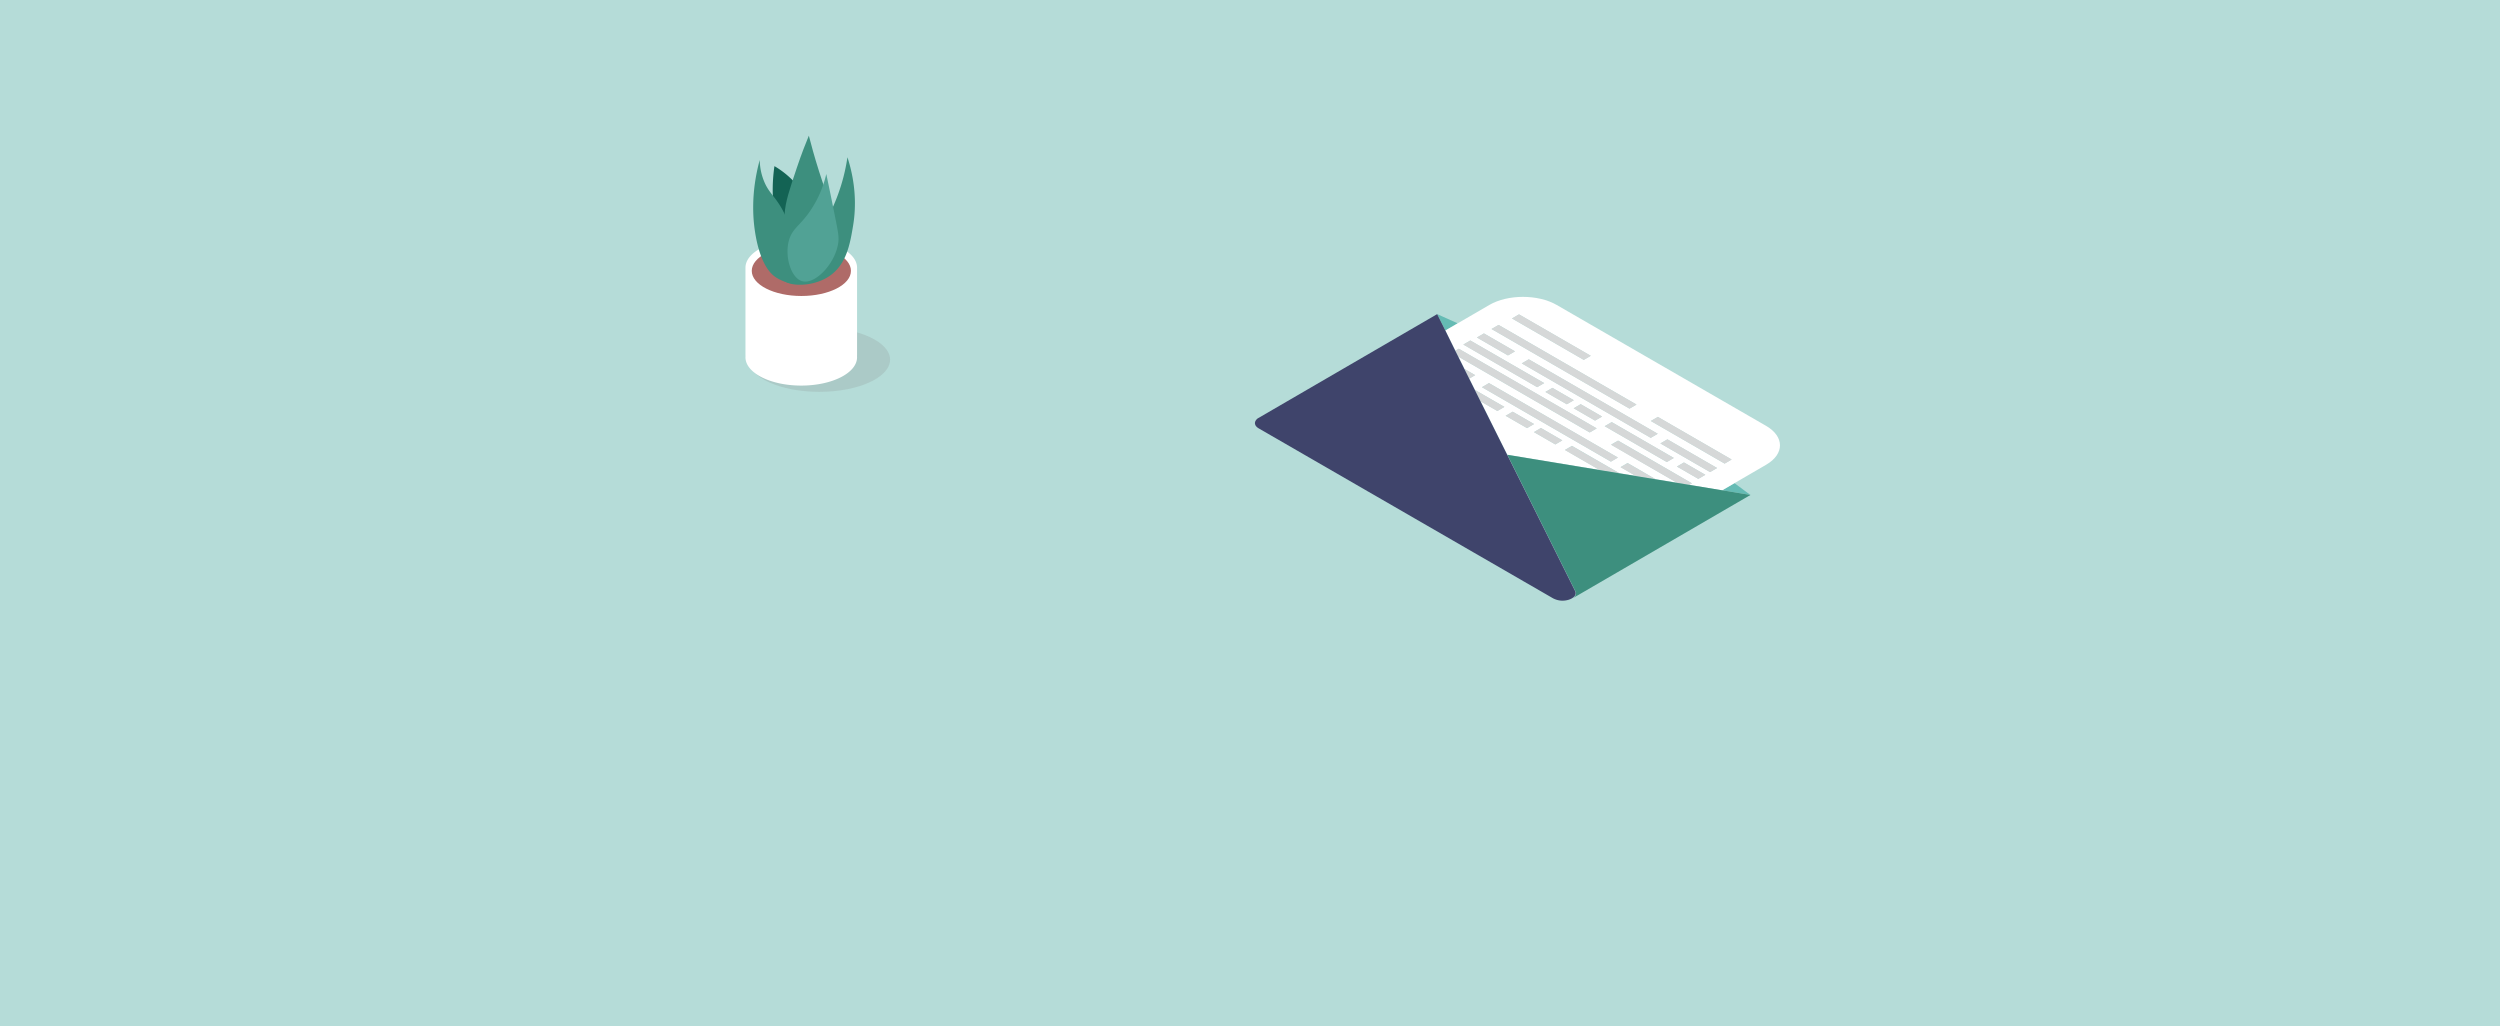 <svg id="Layer_1" data-name="Layer 1" xmlns="http://www.w3.org/2000/svg" xmlns:xlink="http://www.w3.org/1999/xlink" viewBox="0 0 1920 788"><rect x="0" y="0" width="1920" height="788" fill="#333333" stroke="none"/><defs><style>.cls-1{fill:none;}.cls-2{fill:#b5dcd8;}.cls-3{fill:#828282;opacity:0.2;}.cls-4{fill:#fff;}.cls-5{fill:#af6b68;}.cls-6{fill:#136354;}.cls-7{fill:#3d8f7e;}.cls-8{fill:#51a295;}.cls-9{isolation:isolate;}.cls-10{clip-path:url(#clip-path);}.cls-11{fill:#65bbb4;}.cls-12{fill:#d6d8d8;}.cls-13{fill:#3f446b;}</style><clipPath id="clip-path" transform="translate(0 -145.8)"><polygon class="cls-1" points="959.66 470.78 1155.59 356.91 1396.17 495.81 1200.24 609.68 959.66 470.78"/></clipPath></defs><title>contact-art-mob</title><rect class="cls-2" x="566" y="-420.2" width="788" height="1920" transform="translate(1499.8 -566) rotate(90)"/><ellipse class="cls-3" cx="629.25" cy="276.2" rx="54.32" ry="24.74"/><path class="cls-4" d="M658.22,351.39c0-12-19.18-21.73-42.85-21.73s-42.85,9.73-42.85,21.73V419h.07a12.09,12.09,0,0,0-.07,1.21c0,12,19.19,21.72,42.85,21.72s42.85-9.72,42.85-21.72a12.09,12.09,0,0,0-.07-1.21h.07Z" transform="translate(0 -145.8)"/><ellipse class="cls-5" cx="615.44" cy="208.01" rx="38.09" ry="19.31"/><path class="cls-6" d="M622.92,312.8c1.4,16.44-7.33,34.46-13.85,34.21-8.09-.31-12.92-28.68-13.86-34.21a126.87,126.87,0,0,1-.44-39.41C598.34,275.46,620.91,289,622.92,312.8Z" transform="translate(0 -145.8)"/><path class="cls-7" d="M607.77,323.62c8.13,22.73,12.56,33.95,8.22,38.12-4,3.88-13.75,1.09-19.73-2.71-3.22-2-11.47-8.27-15.78-31.51-2.22-12-4.16-32.62,3-58.9a44.74,44.74,0,0,0,3.9,17.76c3.07,6.72,6.39,9.25,10.83,16C602.49,308.89,604.33,314,607.77,323.62Z" transform="translate(0 -145.8)"/><path class="cls-7" d="M629.42,323.62c-15.8,24.48-30.66,30.64-28.42,36.2,2.38,5.88,22.35,7.27,36-2,13.22-9,15.87-24.89,18.17-38.71,1.69-10.08,3.3-29-4.34-52.54a143.55,143.55,0,0,1-21.36,57Z" transform="translate(0 -145.8)"/><path class="cls-7" d="M639.38,310.2c2.62,22.14-10,47.46-19.27,47.2s-19-25.66-17.54-47.2c.65-9.54,3.61-18.34,9.53-35.95,3.46-10.29,6.76-18.62,9.09-24.25,1.65,6.44,4.21,15.93,7.8,27.28C636,299.37,638.41,302,639.38,310.2Z" transform="translate(0 -145.8)"/><path class="cls-8" d="M643.71,332.72c-2.45,15.84-17.79,31.87-27.72,29-8.6-2.48-13.6-19.26-10-31.62,2.5-8.48,7.82-10.67,15.16-20.79a82.82,82.82,0,0,0,13.43-29.88c1.92,9,4.29,20.48,6.93,33.78C643.86,324.92,644.41,328.17,643.71,332.72Z" transform="translate(0 -145.8)"/><g class="cls-9"><g class="cls-10"><path class="cls-11" d="M1119.47,394.12q-7.93-3.63-15.7-7.07h0q3.13,6.27,6.26,12.55l9.45-5.49m212.59,122.74-9.45,5.49,21.69,3.59h0q-6-4.48-12.25-9.07" transform="translate(0 -145.8)"/><path class="cls-4" d="M1156.33,465.11l5.4-3.14,16.42,9.49-5.39,3.13-16.43-9.48m21.73,12.54,5.39-3.14,16.42,9.49-5.39,3.13-16.42-9.48m-39.92-34.49,5.4-3.14,99,57.19-5.39,3.14-99.06-57.19m-14.29-32.73,5.39-3.13L1185.93,440l-5.4,3.13-56.68-32.73m63,36.4,5.39-3.14,16.42,9.49-5.39,3.13-16.42-9.48m21.72,12.54,5.39-3.14,16.42,9.49-5.39,3.13-16.42-9.48m23.83,13.76,5.39-3.13,47.68,27.52-5.39,3.14-47.68-27.53m55.47,31,5.39-3.14,16.42,9.48-5.39,3.14-16.42-9.48M1134.27,405l5.39-3.13,23.84,13.76-5.39,3.14L1134.27,405m34.43,19.88,5.39-3.13,99.06,57.19-5.39,3.13-99.06-57.19m106.47,61.47,5.39-3.13,38.15,22-5.39,3.13-38.15-22M1145.5,398.46l5.4-3.13,105.94,61.17-5.39,3.13-106-61.17m122.37,70.65,5.39-3.13,56.68,32.72-5.39,3.14-56.68-32.73m-106.63-78.74,5.39-3.13,55.11,31.81-5.39,3.14-55.11-31.82m195,82.39L1195.53,380c-14.33-8.27-37.49-8.27-51.72,0l-24.34,14.15-9.45,5.49,7.73,15.51,2.59-1.51,105.94,61.17-5.39,3.13L1120,419.68l4.74,9.51,8.17,4.72-4.51,2.62c1.45,2.91,2.9,5.83,4.35,8.73l22.59,13-5.39,3.14-12.82-7.4,20.47,41,70.93,11.72-26.67-15.4,5.39-3.13,36.44,21,12.63,2.09-11.74-6.77,5.4-3.14,21.49,12.41,16.43,2.72-50.62-29.23,5.4-3.13L1299.39,517l-2.05,1.19,25.27,4.18,9.45-5.49,24.34-14.15c14.23-8.27,14.16-21.68-.16-29.95" transform="translate(0 -145.8)"/><polyline class="cls-12" points="1221.74 273.25 1166.63 241.44 1161.24 244.57 1216.35 276.39 1221.74 273.25"/><polyline class="cls-12" points="1256.84 310.7 1150.9 249.53 1145.5 252.67 1251.45 313.84 1256.84 310.7"/><polyline class="cls-12" points="1329.94 352.91 1273.26 320.18 1267.87 323.32 1324.55 356.04 1329.94 352.91"/><polyline class="cls-12" points="1185.93 294.23 1129.24 261.5 1123.85 264.64 1180.53 297.36 1185.93 294.23"/><polyline class="cls-12" points="1208.7 307.38 1192.28 297.9 1186.89 301.03 1203.31 310.51 1208.7 307.38"/><polyline class="cls-12" points="1230.42 319.92 1214 310.44 1208.61 313.57 1225.03 323.05 1230.42 319.92"/><polyline class="cls-12" points="1309.72 364.66 1293.3 355.18 1287.91 358.31 1304.33 367.79 1309.72 364.66"/><polyline class="cls-12" points="1285.51 351.73 1237.83 324.2 1232.44 327.33 1280.12 354.86 1285.51 351.73"/><polyline class="cls-12" points="1163.5 269.83 1139.66 256.06 1134.27 259.2 1158.11 272.96 1163.5 269.83"/><polyline class="cls-12" points="1318.71 359.43 1280.57 337.41 1275.17 340.55 1313.32 362.57 1318.71 359.43"/><polyline class="cls-12" points="1273.15 333.13 1174.09 275.94 1168.7 279.08 1267.76 336.27 1273.15 333.13"/><path class="cls-12" d="M1226.28,474.78l-105.94-61.17-2.59,1.51,2.28,4.56,100.86,58.23,5.39-3.13" transform="translate(0 -145.8)"/><path class="cls-12" d="M1299.39,517l-56.68-32.72-5.4,3.13,50.62,29.23,9.41,1.55,2.05-1.19" transform="translate(0 -145.8)"/><path class="cls-12" d="M1155.37,458.3l-22.59-13,4.38,8.78,12.82,7.4,5.39-3.14" transform="translate(0 -145.8)"/><polyline class="cls-12" points="1178.15 325.66 1161.73 316.18 1156.34 319.31 1172.76 328.79 1178.15 325.66"/><polyline class="cls-12" points="1199.87 338.2 1183.45 328.72 1178.06 331.85 1194.48 341.33 1199.87 338.2"/><path class="cls-12" d="M1243.72,509.31l-36.44-21-5.39,3.13,26.67,15.4,15.16,2.5" transform="translate(0 -145.8)"/><path class="cls-12" d="M1132.94,433.91l-8.17-4.72,3.66,7.34,4.51-2.62" transform="translate(0 -145.8)"/><path class="cls-12" d="M1271.5,513.9,1250,501.49l-5.4,3.14,11.74,6.77,15.15,2.5" transform="translate(0 -145.8)"/><polyline class="cls-12" points="1242.59 351.42 1143.54 294.23 1138.14 297.36 1237.2 354.55 1242.59 351.42"/><path class="cls-7" d="M1193.15,605.58l-.07,0L966.82,474.91l226.27,130.64.06,0M966.63,474.8l.12.07-.12-.07m226.69,130.88,0,0,0,0M964.12,469.37c-.8,1.78-.18,3.79,2.47,5.4-2.43-1.49-3.26-3.53-2.47-5.4m380.21,56.57h0l-21.69-3.59-25.27-4.18-9.41-1.55-16.43-2.72-15.15-2.5-12.63-2.09-15.16-2.5-70.93-11.72,52.22,104.73c1.76,3.52-2.09,6.44-7,7.25a13,13,0,0,0,4.52-1.52l137-79.61" transform="translate(0 -145.8)"/><path class="cls-13" d="M1103.75,387l-137,79.61a6,6,0,0,0-2.64,2.72c-.79,1.87,0,3.91,2.47,5.4l0,0,.12.07,0,0h0l226.26,130.63.07,0,.12.07,0,0a15.26,15.26,0,0,0,9.5,1.39c4.94-.81,8.79-3.73,7-7.25l-52.22-104.73-20.47-41-4.38-8.78c-1.45-2.9-2.9-5.82-4.35-8.73l-3.66-7.34-4.74-9.51-2.28-4.56L1110,399.61q-3.13-6.27-6.26-12.55v0" transform="translate(0 -145.8)"/></g></g></svg>